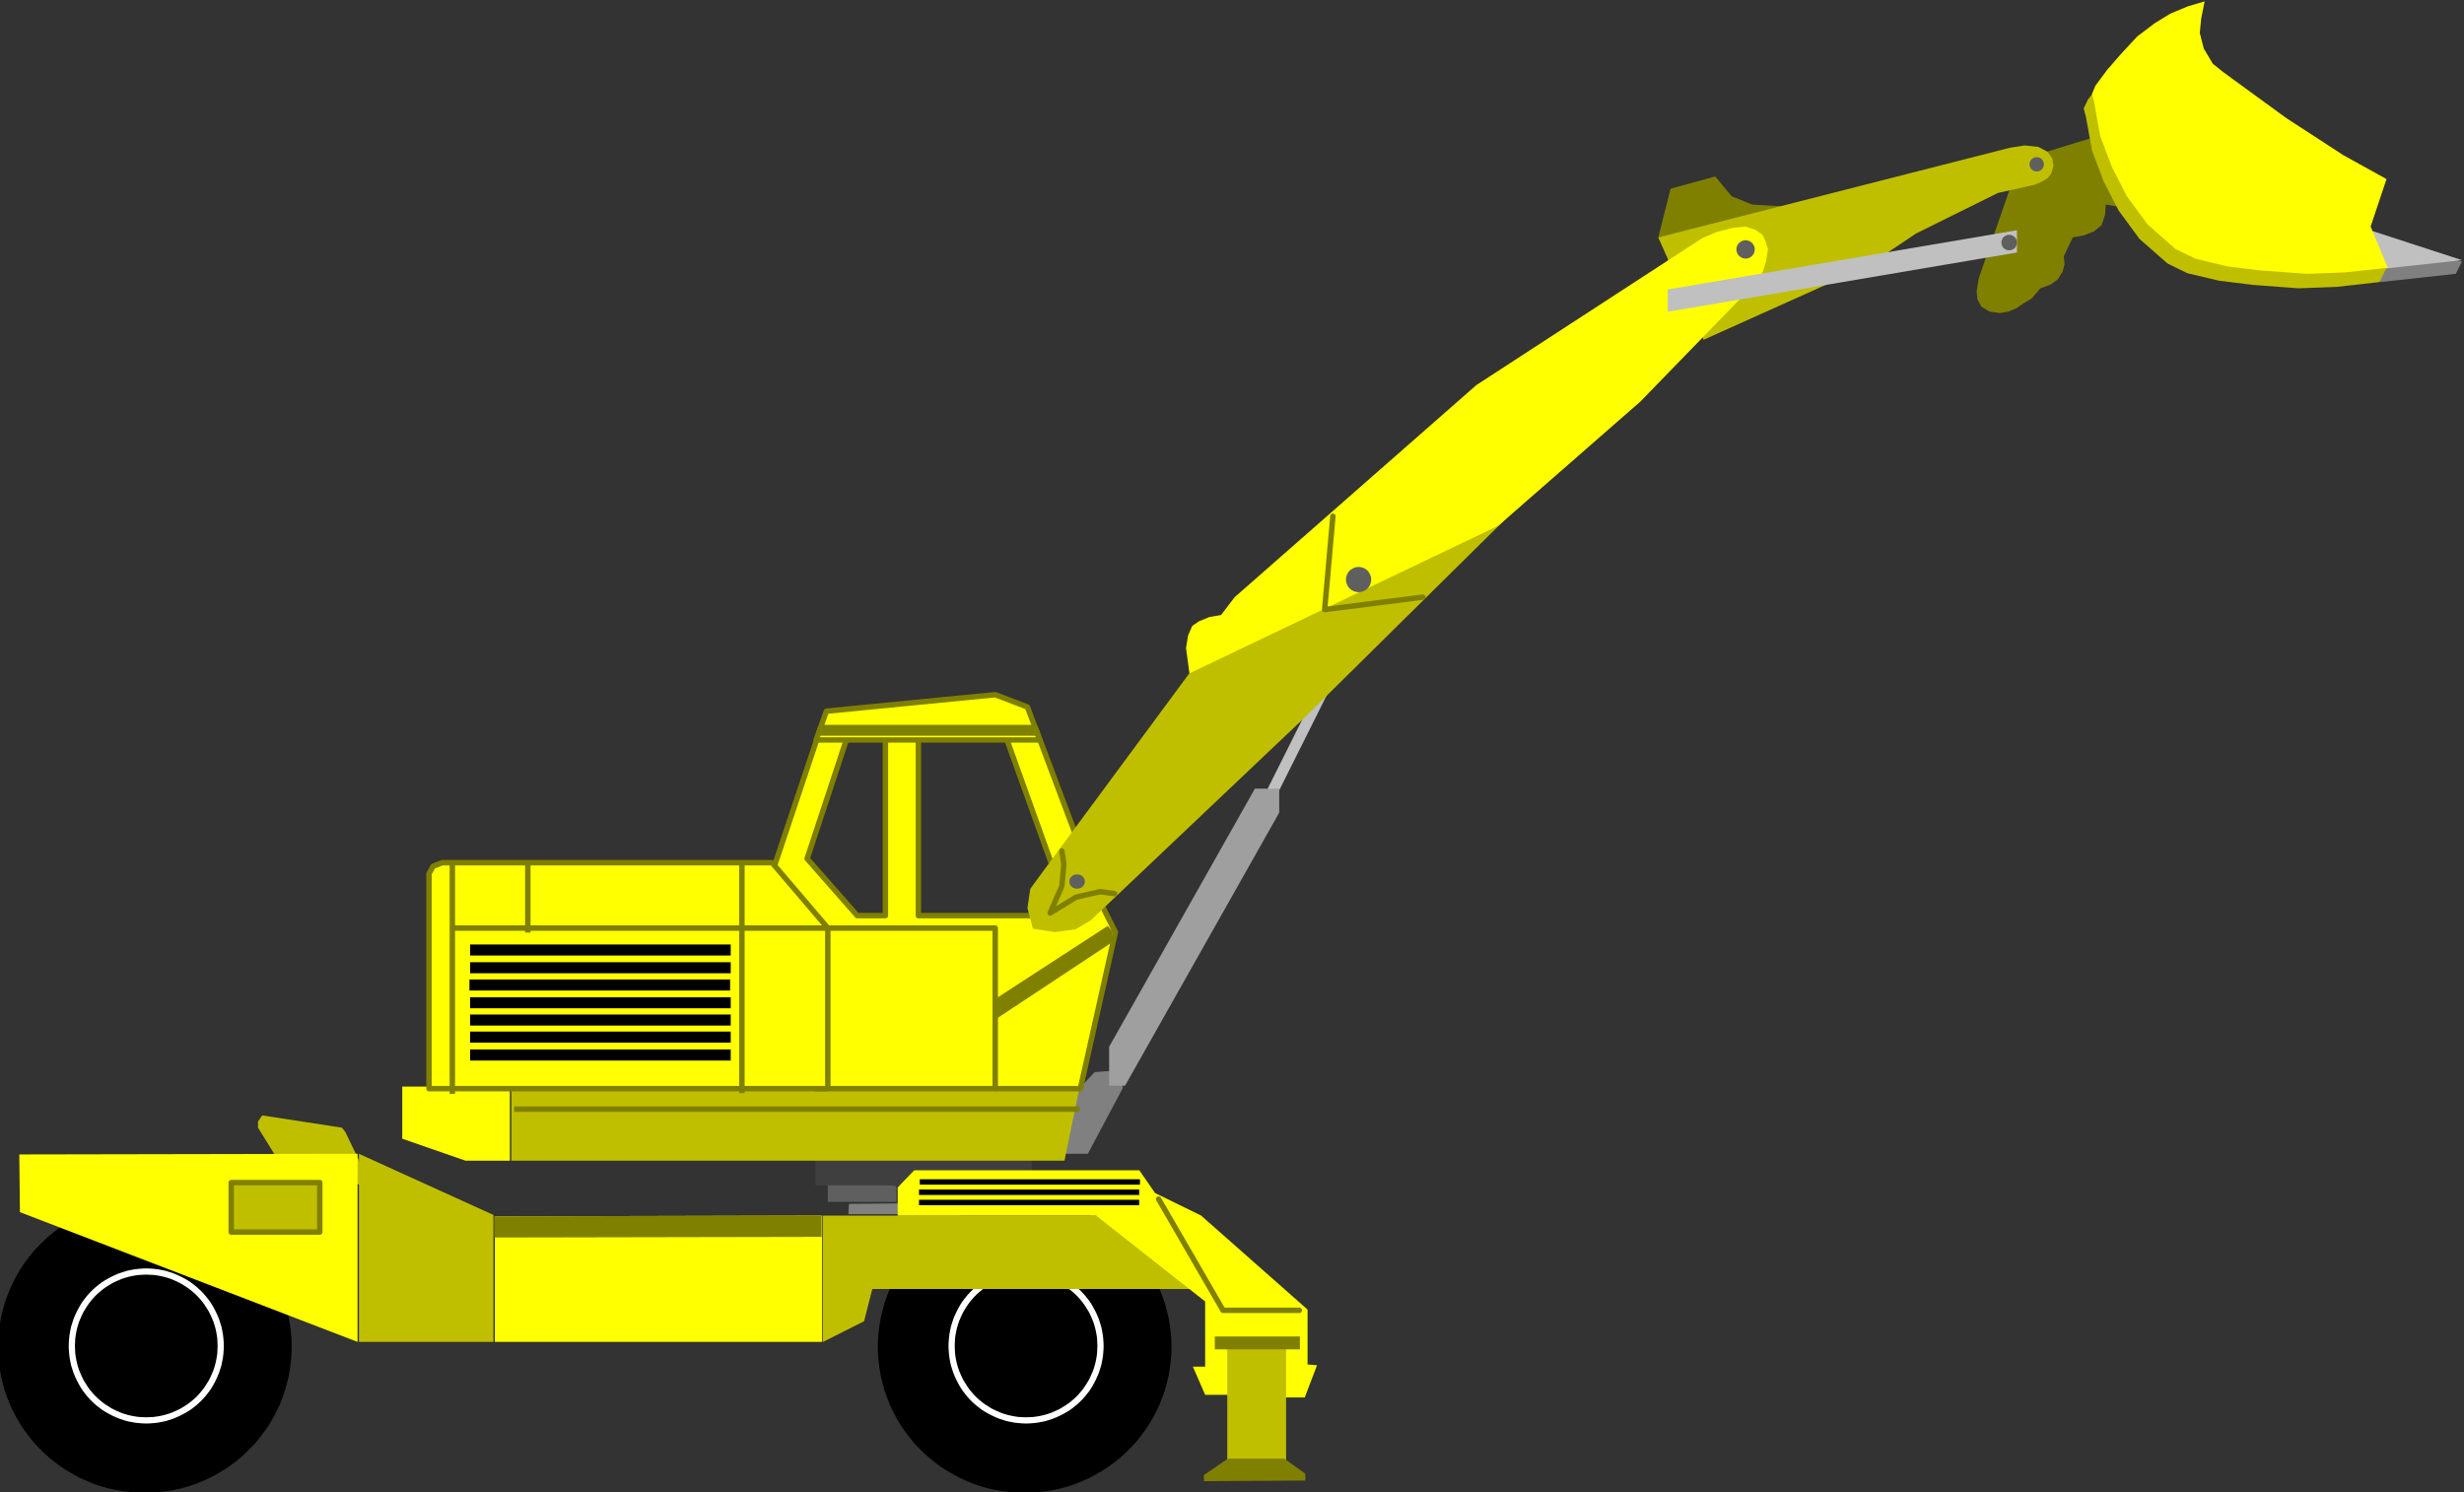 <?xml version="1.0" encoding="UTF-8" standalone="no"?>
<svg
   xmlns:ooo="http://xml.openoffice.org/svg/export"
   xmlns:dc="http://purl.org/dc/elements/1.1/"
   xmlns:cc="http://creativecommons.org/ns#"
   xmlns:rdf="http://www.w3.org/1999/02/22-rdf-syntax-ns#"
   xmlns:svg="http://www.w3.org/2000/svg"
   xmlns="http://www.w3.org/2000/svg"
   xmlns:sodipodi="http://sodipodi.sourceforge.net/DTD/sodipodi-0.dtd"
   xmlns:inkscape="http://www.inkscape.org/namespaces/inkscape"
   version="1.2"
   width="158.35mm"
   height="95.91mm"
   viewBox="0 0 15835.001 9591"
   preserveAspectRatio="xMidYMid"
   xml:space="preserve"
   id="svg370"
   sodipodi:docname="hydraul.svg"
   style="fill-rule:evenodd;stroke-width:28.222;stroke-linejoin:round"
   inkscape:version="0.92.5 (2060ec1f9f, 2020-04-08)"><rect x="0" y="0" width="15835.001" height="9591" fill="#333333" stroke="none"/><sodipodi:namedview
   pagecolor="#ffffff"
   bordercolor="#666666"
   borderopacity="1"
   objecttolerance="10"
   gridtolerance="10"
   guidetolerance="10"
   inkscape:pageopacity="0"
   inkscape:pageshadow="2"
   inkscape:window-width="664"
   inkscape:window-height="487"
   id="namedview372"
   showgrid="false"
   inkscape:zoom="0.2102413"
   inkscape:cx="299.26299"
   inkscape:cy="181.22834"
   inkscape:window-x="0"
   inkscape:window-y="0"
   inkscape:window-maximized="0"
   inkscape:current-layer="svg370" />
 <defs
   class="ClipPathGroup"
   id="defs8">
  <clipPath
   id="presentation_clip_path"
   clipPathUnits="userSpaceOnUse">
   <rect
   x="0"
   y="0"
   width="21000"
   height="29700"
   id="rect2" />
  </clipPath>
  <clipPath
   id="presentation_clip_path_shrink"
   clipPathUnits="userSpaceOnUse">
   <rect
   x="21"
   y="29"
   width="20958"
   height="29641"
   id="rect5" />
  </clipPath>
 </defs>
 <defs
   class="TextShapeIndex"
   id="defs12">
  <g
   ooo:slide="id1"
   ooo:id-list="id3"
   id="g10" />
 </defs>
 <defs
   class="EmbeddedBulletChars"
   id="defs44">
  <g
   id="bullet-char-template-57356"
   transform="matrix(4.8828125e-4,0,0,-4.8828125e-4,0,0)">
   <path
   d="M 580,1141 1163,571 580,0 -4,571 Z"
   id="path14"
   inkscape:connector-curvature="0" />
  </g>
  <g
   id="bullet-char-template-57354"
   transform="matrix(4.8828125e-4,0,0,-4.8828125e-4,0,0)">
   <path
   d="M 8,1128 H 1137 V 0 H 8 Z"
   id="path17"
   inkscape:connector-curvature="0" />
  </g>
  <g
   id="bullet-char-template-10146"
   transform="matrix(4.8828125e-4,0,0,-4.8828125e-4,0,0)">
   <path
   d="M 174,0 602,739 174,1481 1456,739 Z M 1358,739 309,1346 659,739 Z"
   id="path20"
   inkscape:connector-curvature="0" />
  </g>
  <g
   id="bullet-char-template-10132"
   transform="matrix(4.8828125e-4,0,0,-4.8828125e-4,0,0)">
   <path
   d="M 2015,739 1276,0 H 717 l 543,543 H 174 v 393 h 1086 l -543,545 h 557 z"
   id="path23"
   inkscape:connector-curvature="0" />
  </g>
  <g
   id="bullet-char-template-10007"
   transform="matrix(4.8828125e-4,0,0,-4.8828125e-4,0,0)">
   <path
   d="m 0,-2 c -7,16 -16,29 -25,39 l 381,530 c -94,256 -141,385 -141,387 0,25 13,38 40,38 9,0 21,-2 34,-5 21,4 42,12 65,25 l 27,-13 111,-251 280,301 64,-25 24,25 c 21,-10 41,-24 62,-43 C 886,937 835,863 770,784 769,783 710,716 594,584 L 774,223 c 0,-27 -21,-55 -63,-84 l 16,-20 C 717,90 699,76 672,76 641,76 570,178 457,381 L 164,-76 c -22,-34 -53,-51 -92,-51 -42,0 -63,17 -64,51 -7,9 -10,24 -10,44 0,9 1,19 2,30 z"
   id="path26"
   inkscape:connector-curvature="0" />
  </g>
  <g
   id="bullet-char-template-10004"
   transform="matrix(4.8828125e-4,0,0,-4.8828125e-4,0,0)">
   <path
   d="M 285,-33 C 182,-33 111,30 74,156 52,228 41,333 41,471 c 0,78 14,145 41,201 34,71 87,106 158,106 53,0 88,-31 106,-94 l 23,-176 c 8,-64 28,-97 59,-98 l 735,706 c 11,11 33,17 66,17 42,0 63,-15 63,-46 V 965 c 0,-36 -10,-64 -30,-84 L 442,47 C 390,-6 338,-33 285,-33 Z"
   id="path29"
   inkscape:connector-curvature="0" />
  </g>
  <g
   id="bullet-char-template-9679"
   transform="matrix(4.8828125e-4,0,0,-4.8828125e-4,0,0)">
   <path
   d="M 813,0 C 632,0 489,54 383,161 276,268 223,411 223,592 c 0,181 53,324 160,431 106,107 249,161 430,161 179,0 323,-54 432,-161 108,-107 162,-251 162,-431 0,-180 -54,-324 -162,-431 C 1136,54 992,0 813,0 Z"
   id="path32"
   inkscape:connector-curvature="0" />
  </g>
  <g
   id="bullet-char-template-8226"
   transform="matrix(4.8828125e-4,0,0,-4.8828125e-4,0,0)">
   <path
   d="m 346,457 c -73,0 -137,26 -191,78 -54,51 -81,114 -81,188 0,73 27,136 81,188 54,52 118,78 191,78 73,0 134,-26 185,-79 51,-51 77,-114 77,-187 0,-75 -25,-137 -76,-188 -50,-52 -112,-78 -186,-78 z"
   id="path35"
   inkscape:connector-curvature="0" />
  </g>
  <g
   id="bullet-char-template-8211"
   transform="matrix(4.8828125e-4,0,0,-4.8828125e-4,0,0)">
   <path
   d="M -4,459 H 1135 V 606 H -4 Z"
   id="path38"
   inkscape:connector-curvature="0" />
  </g>
  <g
   id="bullet-char-template-61548"
   transform="matrix(4.8828125e-4,0,0,-4.8828125e-4,0,0)">
   <path
   d="m 173,740 c 0,163 58,303 173,419 116,115 255,173 419,173 163,0 302,-58 418,-173 116,-116 174,-256 174,-419 0,-163 -58,-303 -174,-418 C 1067,206 928,148 765,148 601,148 462,206 346,322 231,437 173,577 173,740 Z"
   id="path41"
   inkscape:connector-curvature="0" />
  </g>
 </defs>
 <g
   id="g49"
   transform="translate(-2582,-10054)">
  <g
   id="id2"
   class="Master_Slide">
   <g
   id="bg-id2"
   class="Background" />
   <g
   id="bo-id2"
   class="BackgroundObjects" />
  </g>
 </g>
 <g
   class="SlideGroup"
   id="g368"
   transform="translate(-2582,-10054)">
  <g
   id="g366">
   <g
   id="container-id1">
    <g
   id="id1"
   class="Slide"
   clip-path="url(#presentation_clip_path)">
     <g
   class="Page"
   id="g362">
      <g
   class="Graphic"
   id="g360">
       <g
   id="id3">
        <rect
   class="BoundingBox"
   x="2582"
   y="10054"
   width="15835"
   height="9591"
   id="rect51"
   style="fill:none;stroke:none" />
        <defs
   id="defs56">
         <clipPath
   id="clip_path_1"
   clipPathUnits="userSpaceOnUse">
          <path
   d="m 2582,10054 h 15834 v 9590 H 2582 Z"
   id="path53"
   inkscape:connector-curvature="0" />
         </clipPath>
        </defs>
        <g
   clip-path="url(#clip_path_1)"
   id="g82">
         <path
   d="m 10098,18714 c 0,161 -43,320 -124,460 -81,140 -198,257 -339,338 -141,80 -300,123 -463,123 -163,0 -322,-43 -463,-123 -141,-81 -258,-198 -339,-338 -81,-140 -124,-299 -124,-460 0,-162 43,-321 124,-461 81,-140 198,-257 339,-338 141,-80 300,-123 463,-123 163,0 322,43 463,123 141,81 258,198 339,338 81,140 124,299 124,461 z"
   id="path58"
   inkscape:connector-curvature="0"
   style="fill:#000000;stroke:none" />
         <path
   d="m 10093,18710 -1,-47 -4,-46 -6,-47 -8,-46 -11,-45 -12,-45 -16,-44 -17,-44 -20,-42 -21,-41 -24,-41 -26,-39 -28,-37 -29,-37 -32,-34 -33,-33 -35,-32 -36,-29 -38,-28 -39,-25 -41,-24 -41,-22 -43,-19 -43,-18 -45,-15 -45,-13 -46,-10 -46,-8 -46,-6 -47,-4 -47,-1 v 0 l -47,1 -47,4 -46,6 -46,8 -46,10 -45,13 -45,15 -43,18 -43,19 -41,22 -41,24 -39,25 -38,28 -36,29 -35,32 -33,33 -32,34 -29,37 -28,37 -26,39 -24,41 -21,41 -20,42 -17,44 -16,44 -12,45 -11,45 -8,46 -6,47 -4,46 -1,47 v 0 l 1,47 4,46 6,47 8,46 11,45 12,45 16,44 17,44 20,42 21,41 24,41 26,39 28,37 29,37 32,34 33,33 35,32 36,29 38,28 39,25 41,24 41,22 43,19 43,18 45,15 45,13 46,10 46,8 46,6 47,4 47,1 v 0 l 47,-1 47,-4 46,-6 46,-8 46,-10 45,-13 45,-15 43,-18 43,-19 41,-22 41,-24 39,-25 38,-28 36,-29 35,-32 33,-33 32,-34 29,-37 28,-37 26,-39 24,-41 21,-41 20,-42 17,-44 16,-44 12,-45 11,-45 8,-46 6,-47 4,-46 z"
   id="path60"
   inkscape:connector-curvature="0"
   style="fill:none;stroke:#000000;stroke-width:35;stroke-linecap:round;stroke-linejoin:round" />
         <path
   d="m 9696,18707 c 0,91 -24,180 -69,259 -46,79 -111,144 -190,190 -79,45 -168,69 -259,69 -91,0 -180,-24 -259,-69 -79,-46 -144,-111 -190,-190 -45,-79 -69,-168 -69,-259 0,-91 24,-180 69,-259 46,-79 111,-144 190,-190 79,-45 168,-69 259,-69 91,0 180,24 259,69 79,46 144,111 190,190 45,79 69,168 69,259 z"
   id="path62"
   inkscape:connector-curvature="0"
   style="fill:#ffffff;stroke:none" />
         <path
   d="m 9692,18705 -1,-26 -2,-26 -3,-26 -5,-26 -5,-25 -8,-25 -8,-25 -10,-24 -11,-24 -12,-23 -13,-23 -14,-22 -16,-21 -16,-20 -18,-20 -18,-18 -20,-18 -20,-16 -21,-16 -22,-14 -23,-13 -23,-12 -24,-11 -24,-10 -25,-8 -25,-8 -25,-5 -26,-5 -26,-3 -26,-2 -26,-1 v 0 l -26,1 -26,2 -26,3 -26,5 -25,5 -25,8 -25,8 -24,10 -24,11 -23,12 -23,13 -22,14 -21,16 -20,16 -20,18 -18,18 -18,20 -16,20 -16,21 -14,22 -13,23 -12,23 -11,24 -10,24 -8,25 -8,25 -5,25 -5,26 -3,26 -2,26 -1,26 v 0 l 1,26 2,26 3,26 5,26 5,25 8,25 8,25 10,24 11,24 12,23 13,23 14,22 16,21 16,20 18,20 18,18 20,18 20,16 21,16 22,14 23,13 23,12 24,11 24,10 25,8 25,8 25,5 26,5 26,3 26,2 26,1 v 0 l 26,-1 26,-2 26,-3 26,-5 25,-5 25,-8 25,-8 24,-10 24,-11 23,-12 23,-13 22,-14 21,-16 20,-16 20,-18 18,-18 18,-20 16,-20 16,-21 14,-22 13,-23 12,-23 11,-24 10,-24 8,-25 8,-25 5,-25 5,-26 3,-26 2,-26 z"
   id="path64"
   inkscape:connector-curvature="0"
   style="fill:none;stroke:#000000;stroke-width:35;stroke-linecap:round;stroke-linejoin:round" />
         <path
   d="m 9621,18707 c 0,78 -20,154 -59,222 -39,67 -95,123 -162,162 -68,39 -144,59 -222,59 -78,0 -154,-20 -221,-59 -68,-39 -124,-95 -163,-162 -39,-68 -59,-144 -59,-222 0,-78 20,-154 59,-221 39,-68 95,-124 163,-163 67,-39 143,-59 221,-59 78,0 154,20 222,59 67,39 123,95 162,163 39,67 59,143 59,221 z"
   id="path66"
   inkscape:connector-curvature="0"
   style="fill:#000000;stroke:none" />
         <path
   d="m 9617,18705 -1,-22 -1,-23 -3,-22 -4,-22 -5,-22 -6,-21 -7,-21 -9,-21 -9,-20 -10,-20 -12,-19 -12,-19 -13,-18 -14,-17 -15,-17 -16,-16 -17,-15 -17,-14 -18,-13 -19,-12 -19,-12 -20,-10 -20,-9 -21,-9 -21,-7 -21,-6 -22,-5 -22,-4 -22,-3 -23,-1 -22,-1 v 0 l -22,1 -23,1 -22,3 -22,4 -22,5 -21,6 -21,7 -21,9 -20,9 -20,10 -19,12 -19,12 -18,13 -17,14 -17,15 -16,16 -15,17 -14,17 -13,18 -12,19 -12,19 -10,20 -9,20 -9,21 -7,21 -6,21 -5,22 -4,22 -3,22 -1,23 -1,22 v 0 l 1,22 1,23 3,22 4,22 5,22 6,21 7,21 9,21 9,20 10,20 12,19 12,19 13,18 14,17 15,17 16,16 17,15 17,14 18,13 19,12 19,12 20,10 20,9 21,9 21,7 21,6 22,5 22,4 22,3 23,1 22,1 v 0 l 22,-1 23,-1 22,-3 22,-4 22,-5 21,-6 21,-7 21,-9 20,-9 20,-10 19,-12 19,-12 18,-13 17,-14 17,-15 16,-16 15,-17 14,-17 13,-18 12,-19 12,-19 10,-20 9,-20 9,-21 7,-21 6,-21 5,-22 4,-22 3,-22 1,-23 z"
   id="path68"
   inkscape:connector-curvature="0"
   style="fill:none;stroke:#000000;stroke-width:35;stroke-linecap:round;stroke-linejoin:round" />
         <path
   d="m 4443,18714 c 0,161 -43,320 -124,460 -81,140 -198,257 -339,338 -141,80 -300,123 -463,123 -163,0 -322,-43 -463,-123 -141,-81 -258,-198 -339,-338 -81,-140 -124,-299 -124,-460 0,-162 43,-321 124,-461 81,-140 198,-257 339,-338 141,-80 300,-123 463,-123 163,0 322,43 463,123 141,81 258,198 339,338 81,140 124,299 124,461 z"
   id="path70"
   inkscape:connector-curvature="0"
   style="fill:#000000;stroke:none" />
         <path
   d="m 4439,18710 -1,-47 -4,-46 -6,-47 -8,-46 -11,-45 -12,-45 -16,-44 -17,-44 -20,-42 -21,-41 -24,-41 -26,-39 -28,-37 -29,-37 -32,-34 -33,-33 -35,-32 -36,-29 -38,-28 -39,-25 -41,-24 -41,-22 -43,-19 -43,-18 -45,-15 -45,-13 -46,-10 -46,-8 -46,-6 -47,-4 -47,-1 v 0 l -47,1 -47,4 -46,6 -46,8 -46,10 -45,13 -45,15 -43,18 -43,19 -41,22 -41,24 -39,25 -38,28 -36,29 -35,32 -33,33 -32,34 -29,37 -28,37 -26,39 -24,41 -21,41 -20,42 -17,44 -16,44 -12,45 -11,45 -8,46 -6,47 -4,46 -1,47 v 0 l 1,47 4,46 6,47 8,46 11,45 12,45 16,44 17,44 20,42 21,41 24,41 26,39 28,37 29,37 32,34 33,33 35,32 36,29 38,28 39,25 41,24 41,22 43,19 43,18 45,15 45,13 46,10 46,8 46,6 47,4 47,1 v 0 l 47,-1 47,-4 46,-6 46,-8 46,-10 45,-13 45,-15 43,-18 43,-19 41,-22 41,-24 39,-25 38,-28 36,-29 35,-32 33,-33 32,-34 29,-37 28,-37 26,-39 24,-41 21,-41 20,-42 17,-44 16,-44 12,-45 11,-45 8,-46 6,-47 4,-46 z"
   id="path72"
   inkscape:connector-curvature="0"
   style="fill:none;stroke:#000000;stroke-width:35;stroke-linecap:round;stroke-linejoin:round" />
         <path
   d="m 4041,18707 c 0,91 -24,180 -69,259 -46,79 -111,144 -190,190 -79,45 -168,69 -259,69 -91,0 -180,-24 -259,-69 -79,-46 -144,-111 -190,-190 -45,-79 -69,-168 -69,-259 0,-91 24,-180 69,-259 46,-79 111,-144 190,-190 79,-45 168,-69 259,-69 91,0 180,24 259,69 79,46 144,111 190,190 45,79 69,168 69,259 z"
   id="path74"
   inkscape:connector-curvature="0"
   style="fill:#ffffff;stroke:none" />
         <path
   d="m 4038,18705 -1,-26 -2,-26 -3,-26 -5,-26 -5,-25 -8,-25 -8,-25 -10,-24 -11,-24 -12,-23 -13,-23 -14,-22 -16,-21 -16,-20 -18,-20 -18,-18 -20,-18 -20,-16 -21,-16 -22,-14 -23,-13 -23,-12 -24,-11 -24,-10 -25,-8 -25,-8 -25,-5 -26,-5 -26,-3 -26,-2 -26,-1 v 0 l -26,1 -26,2 -26,3 -26,5 -25,5 -25,8 -25,8 -24,10 -24,11 -23,12 -23,13 -22,14 -21,16 -20,16 -20,18 -18,18 -18,20 -16,20 -16,21 -14,22 -13,23 -12,23 -11,24 -10,24 -8,25 -8,25 -5,25 -5,26 -3,26 -2,26 -1,26 v 0 l 1,26 2,26 3,26 5,26 5,25 8,25 8,25 10,24 11,24 12,23 13,23 14,22 16,21 16,20 18,20 18,18 20,18 20,16 21,16 22,14 23,13 23,12 24,11 24,10 25,8 25,8 25,5 26,5 26,3 26,2 26,1 v 0 l 26,-1 26,-2 26,-3 26,-5 25,-5 25,-8 25,-8 24,-10 24,-11 23,-12 23,-13 22,-14 21,-16 20,-16 20,-18 18,-18 18,-20 16,-20 16,-21 14,-22 13,-23 12,-23 11,-24 10,-24 8,-25 8,-25 5,-25 5,-26 3,-26 2,-26 z"
   id="path76"
   inkscape:connector-curvature="0"
   style="fill:none;stroke:#000000;stroke-width:35;stroke-linecap:round;stroke-linejoin:round" />
         <path
   d="m 3966,18707 c 0,78 -20,154 -59,222 -39,67 -95,123 -162,162 -68,39 -144,59 -222,59 -78,0 -154,-20 -221,-59 -68,-39 -124,-95 -163,-162 -39,-68 -59,-144 -59,-222 0,-78 20,-154 59,-221 39,-68 95,-124 163,-163 67,-39 143,-59 221,-59 78,0 154,20 221,59 68,39 124,95 163,163 39,67 59,143 59,221 z"
   id="path78"
   inkscape:connector-curvature="0"
   style="fill:#000000;stroke:none" />
         <path
   d="m 3963,18705 -1,-22 -1,-23 -3,-22 -4,-22 -5,-22 -6,-21 -7,-21 -9,-21 -9,-20 -10,-20 -12,-19 -12,-19 -13,-18 -14,-17 -15,-17 -16,-16 -17,-15 -17,-14 -18,-13 -19,-12 -19,-12 -20,-10 -20,-9 -21,-9 -21,-7 -21,-6 -22,-5 -22,-4 -22,-3 -23,-1 -22,-1 v 0 l -22,1 -23,1 -22,3 -22,4 -22,5 -21,6 -21,7 -21,9 -20,9 -20,10 -19,12 -19,12 -18,13 -17,14 -17,15 -16,16 -15,17 -14,17 -13,18 -12,19 -12,19 -10,20 -9,20 -9,21 -7,21 -6,21 -5,22 -4,22 -3,22 -1,23 -1,22 v 0 l 1,22 1,23 3,22 4,22 5,22 6,21 7,21 9,21 9,20 10,20 12,19 12,19 13,18 14,17 15,17 16,16 17,15 17,14 18,13 19,12 19,12 20,10 20,9 21,9 21,7 21,6 22,5 22,4 22,3 23,1 22,1 v 0 l 22,-1 23,-1 22,-3 22,-4 22,-5 21,-6 21,-7 21,-9 20,-9 20,-10 19,-12 19,-12 18,-13 17,-14 17,-15 16,-16 15,-17 14,-17 13,-18 12,-19 12,-19 10,-20 9,-20 9,-21 7,-21 6,-21 5,-22 4,-22 3,-22 1,-23 z"
   id="path80"
   inkscape:connector-curvature="0"
   style="fill:none;stroke:#000000;stroke-width:35;stroke-linecap:round;stroke-linejoin:round" />
        </g>
        <defs
   id="defs87">
         <clipPath
   id="clip_path_2"
   clipPathUnits="userSpaceOnUse">
          <path
   d="m 10729,14461 h 405 v 775 h -405 z"
   id="path84"
   inkscape:connector-curvature="0" />
         </clipPath>
        </defs>
        <g
   clip-path="url(#clip_path_2)"
   id="g91">
         <path
   d="m 10358,15944 1112,-2224"
   id="path89"
   inkscape:connector-curvature="0"
   style="fill:none;stroke:#c0c0c0;stroke-width:71;stroke-linecap:round;stroke-linejoin:miter" />
        </g>
        <g
   clip-path="url(#clip_path_1)"
   id="g95">
         <path
   d="m 9401,17174 216,-229 164,-13 17,115 -225,423 h -194 z"
   id="path93"
   inkscape:connector-curvature="0"
   style="fill:#808080;stroke:none" />
        </g>
        <defs
   id="defs100">
         <clipPath
   id="clip_path_3"
   clipPathUnits="userSpaceOnUse">
          <path
   d="m 9710,15123 h 1093 v 1909 H 9710 Z"
   id="path97"
   inkscape:connector-curvature="0" />
         </clipPath>
        </defs>
        <g
   clip-path="url(#clip_path_3)"
   id="g104">
         <path
   d="m 8651,18873 3176,-5625"
   id="path102"
   inkscape:connector-curvature="0"
   style="fill:none;stroke:#9f9f9f;stroke-width:212;stroke-linecap:round;stroke-linejoin:miter" />
        </g>
        <g
   clip-path="url(#clip_path_1)"
   id="g134">
         <path
   d="m 8034,17858 h 414 v -70 l -410,4 z"
   id="path106"
   inkscape:connector-curvature="0"
   style="fill:#808080;stroke:none" />
         <path
   d="m 8343,17677 v 102 h -441 v -150 z"
   id="path108"
   inkscape:connector-curvature="0"
   style="fill:#5f5f5f;stroke:none" />
         <path
   d="m 7822,17183 v 490 h 1390 v -516 z"
   id="path110"
   inkscape:connector-curvature="0"
   style="fill:#3f3f3f;stroke:none" />
         <path
   d="m 4399,17558 -159,-256 v -39 l 27,-40 512,79 22,27 172,357 z"
   id="path112"
   inkscape:connector-curvature="0"
   style="fill:#bfbf00;stroke:none" />
         <path
   d="m 4880,17470 v 1209 l -2170,-834 -4,-371 z"
   id="path114"
   inkscape:connector-curvature="0"
   style="fill:#ffff00;stroke:none" />
         <path
   d="m 4889,17470 v 1209 h 864 v -816 z"
   id="path116"
   inkscape:connector-curvature="0"
   style="fill:#bfbf00;stroke:none" />
         <path
   d="m 5762,17872 v 807 h 2104 v -812 z"
   id="path118"
   inkscape:connector-curvature="0"
   style="fill:#ffff00;stroke:none" />
         <path
   d="m 7871,17867 h 2157 l 238,472 H 8188 l -53,207 -264,133 z"
   id="path120"
   inkscape:connector-curvature="0"
   style="fill:#bfbf00;stroke:none" />
         <path
   d="m 8351,17867 v -181 l 106,-110 h 1447 l 101,146 296,145 684,604 v 353 l 61,5 -79,207 h -168 v -300 l -317,-4 v 287 h -155 l -79,-181 h 79 v -419 l -701,-552 z"
   id="path122"
   inkscape:connector-curvature="0"
   style="fill:#ffff00;stroke:none" />
         <path
   d="m 5758,17872 v 136 l 2104,-4 v -137 z"
   id="path124"
   inkscape:connector-curvature="0"
   style="fill:#808000;stroke:none" />
         <path
   d="m 10469,18714 h 378 v 740 h -378 z"
   id="path126"
   inkscape:connector-curvature="0"
   style="fill:#bfbf00;stroke:none" />
         <path
   d="m 10473,19429 h 362 l 136,97 v 44 l -652,4 v -39 z"
   id="path128"
   inkscape:connector-curvature="0"
   style="fill:#808000;stroke:none" />
         <path
   d="m 10389,18727 h 547 v -83 h -547 z"
   id="path130"
   inkscape:connector-curvature="0"
   style="fill:#808000;stroke:none" />
         <path
   d="m 10028,17761 414,715 h 490"
   id="path132"
   inkscape:connector-curvature="0"
   style="fill:none;stroke:#808000;stroke-width:35;stroke-linecap:round;stroke-linejoin:round" />
        </g>
        <defs
   id="defs139">
         <clipPath
   id="clip_path_4"
   clipPathUnits="userSpaceOnUse">
          <path
   d="m 8493,16945 h 1415 v 1446 H 8493 Z"
   id="path136"
   inkscape:connector-curvature="0" />
         </clipPath>
        </defs>
        <g
   clip-path="url(#clip_path_4)"
   id="g143">
         <path
   d="m 7112,17651 h 4142"
   id="path141"
   inkscape:connector-curvature="0"
   style="fill:none;stroke:#000000;stroke-width:35;stroke-linecap:round;stroke-linejoin:miter" />
        </g>
        <g
   clip-path="url(#clip_path_1)"
   id="g145" />
        <defs
   id="defs150">
         <clipPath
   id="clip_path_5"
   clipPathUnits="userSpaceOnUse">
          <path
   d="m 8488,17011 h 1415 v 1446 H 8488 Z"
   id="path147"
   inkscape:connector-curvature="0" />
         </clipPath>
        </defs>
        <g
   clip-path="url(#clip_path_5)"
   id="g154">
         <path
   d="m 7108,17717 h 4141"
   id="path152"
   inkscape:connector-curvature="0"
   style="fill:none;stroke:#000000;stroke-width:35;stroke-linecap:round;stroke-linejoin:miter" />
        </g>
        <g
   clip-path="url(#clip_path_1)"
   id="g156" />
        <defs
   id="defs161">
         <clipPath
   id="clip_path_6"
   clipPathUnits="userSpaceOnUse">
          <path
   d="m 8488,17077 h 1415 v 1446 H 8488 Z"
   id="path158"
   inkscape:connector-curvature="0" />
         </clipPath>
        </defs>
        <g
   clip-path="url(#clip_path_6)"
   id="g165">
         <path
   d="m 7108,17783 h 4141"
   id="path163"
   inkscape:connector-curvature="0"
   style="fill:none;stroke:#000000;stroke-width:35;stroke-linecap:round;stroke-linejoin:miter" />
        </g>
        <g
   clip-path="url(#clip_path_1)"
   id="g175">
         <path
   d="m 4068,17655 h 569 v 318 h -569 z"
   id="path167"
   inkscape:connector-curvature="0"
   style="fill:#bfbf00;stroke:none" />
         <path
   d="m 4068,17655 h 569 v 318 h -569 z"
   id="path169"
   inkscape:connector-curvature="0"
   style="fill:none;stroke:#808000;stroke-width:35;stroke-linecap:round;stroke-linejoin:round" />
         <path
   d="m 5868,17038 v 476 h 3555 l 97,-472 z"
   id="path171"
   inkscape:connector-curvature="0"
   style="fill:#bfbf00;stroke:none" />
         <path
   d="m 5859,17038 v 476 h -286 l -406,-141 v -335 z"
   id="path173"
   inkscape:connector-curvature="0"
   style="fill:#ffff00;stroke:none" />
        </g>
        <defs
   id="defs180">
         <clipPath
   id="clip_path_7"
   clipPathUnits="userSpaceOnUse">
          <path
   d="m 5886,16477 h 3634 v 1446 H 5886 Z"
   id="path177"
   inkscape:connector-curvature="0" />
         </clipPath>
        </defs>
        <g
   clip-path="url(#clip_path_7)"
   id="g184">
         <path
   d="M 2286,17183 H 13084"
   id="path182"
   inkscape:connector-curvature="0"
   style="fill:none;stroke:#808000;stroke-width:35;stroke-linecap:round;stroke-linejoin:miter" />
        </g>
        <g
   clip-path="url(#clip_path_1)"
   id="g200">
         <path
   d="m 7857,14730 -300,896 265,472 v 953 h 1703 l 225,-1006 -80,-159 -436,-1160 -212,-4 437,1217 h -975 v -1222 h -212 v 1222 h -181 l -322,-366 278,-843 z"
   id="path186"
   inkscape:connector-curvature="0"
   style="fill:#ffff00;stroke:none" />
         <path
   d="m 7857,14730 -300,896 265,472 v 953 h 1703 l 225,-1006 -80,-159 -436,-1160 -212,-4 437,1217 h -975 v -1222 h -212 v 1222 h -181 l -322,-366 278,-843 z"
   id="path188"
   inkscape:connector-curvature="0"
   style="fill:none;stroke:#808000;stroke-width:35;stroke-linecap:round;stroke-linejoin:round" />
         <path
   d="m 7902,17051 v -1032 l -358,-420 H 5423 l -58,23 -26,48 v 1381 z"
   id="path190"
   inkscape:connector-curvature="0"
   style="fill:#ffff00;stroke:none" />
         <path
   d="m 7902,17051 v -1032 l -358,-420 H 5423 l -58,23 -26,48 v 1381 z"
   id="path192"
   inkscape:connector-curvature="0"
   style="fill:none;stroke:#808000;stroke-width:35;stroke-linecap:round;stroke-linejoin:round" />
         <path
   d="m 7827,14810 h 1437 l -79,-212 -207,-79 -1085,106 z"
   id="path194"
   inkscape:connector-curvature="0"
   style="fill:#ffff00;stroke:none" />
         <path
   d="m 7827,14810 h 1437 l -79,-212 -207,-79 -1085,106 z"
   id="path196"
   inkscape:connector-curvature="0"
   style="fill:none;stroke:#808000;stroke-width:35;stroke-linecap:round;stroke-linejoin:round" />
         <path
   d="m 7862,14713 -27,70 h 1412 l -35,-70 z"
   id="path198"
   inkscape:connector-curvature="0"
   style="fill:#808000;stroke:none" />
        </g>
        <defs
   id="defs205">
         <clipPath
   id="clip_path_8"
   clipPathUnits="userSpaceOnUse">
          <path
   d="m 4783,15599 h 1446 v 1486 H 4783 Z"
   id="path202"
   inkscape:connector-curvature="0" />
         </clipPath>
        </defs>
        <g
   clip-path="url(#clip_path_8)"
   id="g209">
         <path
   d="m 5489,14148 v 4354"
   id="path207"
   inkscape:connector-curvature="0"
   style="fill:none;stroke:#808000;stroke-width:35;stroke-linecap:round;stroke-linejoin:miter" />
        </g>
        <g
   clip-path="url(#clip_path_1)"
   id="g211" />
        <defs
   id="defs216">
         <clipPath
   id="clip_path_9"
   clipPathUnits="userSpaceOnUse">
          <path
   d="m 6644,15599 h 1446 v 1481 H 6644 Z"
   id="path213"
   inkscape:connector-curvature="0" />
         </clipPath>
        </defs>
        <g
   clip-path="url(#clip_path_9)"
   id="g220">
         <path
   d="m 7350,14152 v 4342"
   id="path218"
   inkscape:connector-curvature="0"
   style="fill:none;stroke:#808000;stroke-width:35;stroke-linecap:round;stroke-linejoin:miter" />
        </g>
        <g
   clip-path="url(#clip_path_1)"
   id="g224">
         <path
   d="M 8978,17051 V 16019 H 5506"
   id="path222"
   inkscape:connector-curvature="0"
   style="fill:none;stroke:#808000;stroke-width:35;stroke-linecap:round;stroke-linejoin:round" />
        </g>
        <defs
   id="defs229">
         <clipPath
   id="clip_path_10"
   clipPathUnits="userSpaceOnUse">
          <path
   d="m 5268,15608 h 1446 v 440 H 5268 Z"
   id="path226"
   inkscape:connector-curvature="0" />
         </clipPath>
        </defs>
        <g
   clip-path="url(#clip_path_10)"
   id="g233">
         <path
   d="m 5974,15202 v 1218"
   id="path231"
   inkscape:connector-curvature="0"
   style="fill:none;stroke:#808000;stroke-width:35;stroke-linecap:round;stroke-linejoin:miter" />
        </g>
        <g
   clip-path="url(#clip_path_1)"
   id="g235" />
        <defs
   id="defs240">
         <clipPath
   id="clip_path_11"
   clipPathUnits="userSpaceOnUse">
          <path
   d="m 5603,14748 h 1675 v 2858 H 5603 Z"
   id="path237"
   inkscape:connector-curvature="0" />
         </clipPath>
        </defs>
        <g
   clip-path="url(#clip_path_11)"
   id="g244">
         <path
   d="M 3963,16160 H 8885"
   id="path242"
   inkscape:connector-curvature="0"
   style="fill:none;stroke:#000000;stroke-width:71;stroke-linecap:round;stroke-linejoin:miter" />
        </g>
        <g
   clip-path="url(#clip_path_1)"
   id="g246" />
        <defs
   id="defs251">
         <clipPath
   id="clip_path_12"
   clipPathUnits="userSpaceOnUse">
          <path
   d="m 5603,14863 h 1675 v 2858 H 5603 Z"
   id="path248"
   inkscape:connector-curvature="0" />
         </clipPath>
        </defs>
        <g
   clip-path="url(#clip_path_12)"
   id="g255">
         <path
   d="M 3963,16274 H 8885"
   id="path253"
   inkscape:connector-curvature="0"
   style="fill:none;stroke:#000000;stroke-width:71;stroke-linecap:round;stroke-linejoin:miter" />
        </g>
        <g
   clip-path="url(#clip_path_1)"
   id="g257" />
        <defs
   id="defs262">
         <clipPath
   id="clip_path_13"
   clipPathUnits="userSpaceOnUse">
          <path
   d="m 5599,14973 h 1675 v 2858 H 5599 Z"
   id="path259"
   inkscape:connector-curvature="0" />
         </clipPath>
        </defs>
        <g
   clip-path="url(#clip_path_13)"
   id="g266">
         <path
   d="M 3958,16385 H 8881"
   id="path264"
   inkscape:connector-curvature="0"
   style="fill:none;stroke:#000000;stroke-width:71;stroke-linecap:round;stroke-linejoin:miter" />
        </g>
        <g
   clip-path="url(#clip_path_1)"
   id="g268" />
        <defs
   id="defs273">
         <clipPath
   id="clip_path_14"
   clipPathUnits="userSpaceOnUse">
          <path
   d="m 5603,15088 h 1675 v 2858 H 5603 Z"
   id="path270"
   inkscape:connector-curvature="0" />
         </clipPath>
        </defs>
        <g
   clip-path="url(#clip_path_14)"
   id="g277">
         <path
   d="M 3963,16499 H 8885"
   id="path275"
   inkscape:connector-curvature="0"
   style="fill:none;stroke:#000000;stroke-width:71;stroke-linecap:round;stroke-linejoin:miter" />
        </g>
        <g
   clip-path="url(#clip_path_1)"
   id="g279" />
        <defs
   id="defs284">
         <clipPath
   id="clip_path_15"
   clipPathUnits="userSpaceOnUse">
          <path
   d="m 5603,15198 h 1675 v 2858 H 5603 Z"
   id="path281"
   inkscape:connector-curvature="0" />
         </clipPath>
        </defs>
        <g
   clip-path="url(#clip_path_15)"
   id="g288">
         <path
   d="M 3963,16610 H 8885"
   id="path286"
   inkscape:connector-curvature="0"
   style="fill:none;stroke:#000000;stroke-width:71;stroke-linecap:round;stroke-linejoin:miter" />
        </g>
        <g
   clip-path="url(#clip_path_1)"
   id="g290" />
        <defs
   id="defs295">
         <clipPath
   id="clip_path_16"
   clipPathUnits="userSpaceOnUse">
          <path
   d="m 5603,15308 h 1675 v 2858 H 5603 Z"
   id="path292"
   inkscape:connector-curvature="0" />
         </clipPath>
        </defs>
        <g
   clip-path="url(#clip_path_16)"
   id="g299">
         <path
   d="M 3963,16720 H 8885"
   id="path297"
   inkscape:connector-curvature="0"
   style="fill:none;stroke:#000000;stroke-width:71;stroke-linecap:round;stroke-linejoin:miter" />
        </g>
        <g
   clip-path="url(#clip_path_1)"
   id="g301" />
        <defs
   id="defs306">
         <clipPath
   id="clip_path_17"
   clipPathUnits="userSpaceOnUse">
          <path
   d="m 5603,15423 h 1675 v 2858 H 5603 Z"
   id="path303"
   inkscape:connector-curvature="0" />
         </clipPath>
        </defs>
        <g
   clip-path="url(#clip_path_17)"
   id="g310">
         <path
   d="M 3963,16835 H 8885"
   id="path308"
   inkscape:connector-curvature="0"
   style="fill:none;stroke:#000000;stroke-width:71;stroke-linecap:round;stroke-linejoin:miter" />
        </g>
        <g
   clip-path="url(#clip_path_1)"
   id="g324">
         <path
   d="m 8987,16469 714,-464 31,36 -4,70 -741,490 z"
   id="path312"
   inkscape:connector-curvature="0"
   style="fill:#808000;stroke:none" />
         <path
   d="m 15563,11082 604,-185 314,533 -366,-61 -5,66 -22,66 -48,40 -67,26 -70,13 -58,120 5,52 -13,49 -31,49 -49,35 -62,22 -57,66 -53,31 -44,31 -53,22 -53,9 -66,-9 -53,-31 -26,-49 -5,-52 14,-84 z"
   id="path314"
   inkscape:connector-curvature="0"
   style="fill:#808000;stroke:none" />
         <path
   d="m 13239,11580 79,-313 287,-79 106,128 132,53 445,26 z"
   id="path316"
   inkscape:connector-curvature="0"
   style="fill:#808000;stroke:none" />
         <path
   d="m 9220,16023 -35,-132 18,-124 84,-115 961,-1301 1032,-918 865,-556 238,389 -1420,1403 -1372,1301 -97,57 -133,18 z"
   id="path318"
   inkscape:connector-curvature="0"
   style="fill:#bfbf00;stroke:none" />
         <path
   d="m 13239,11580 291,658 1050,-472 317,-212 525,-260 238,-53 49,-22 35,-22 22,-31 13,-49 -9,-48 -30,-40 -58,-31 -88,-9 -93,14 z"
   id="path320"
   inkscape:connector-curvature="0"
   style="fill:#bfbf00;stroke:none" />
         <path
   d="m 10226,14382 -22,-163 13,-80 27,-62 44,-30 66,-27 75,-13 88,-115 1553,-1363 1451,-944 93,-40 101,-26 84,-9 66,22 44,31 18,40 17,52 -13,80 -22,70 -44,67 -741,763 -913,798 z"
   id="path322"
   inkscape:connector-curvature="0"
   style="fill:#ffff00;stroke:none" />
        </g>
        <defs
   id="defs329">
         <clipPath
   id="clip_path_18"
   clipPathUnits="userSpaceOnUse">
          <path
   d="m 13300,10054 h 2244 v 4415 h -2244 z"
   id="path326"
   inkscape:connector-curvature="0" />
         </clipPath>
        </defs>
        <g
   clip-path="url(#clip_path_18)"
   id="g333">
         <path
   d="m 11091,12361 6629,-1125"
   id="path331"
   inkscape:connector-curvature="0"
   style="fill:none;stroke:#c0c0c0;stroke-width:141;stroke-linecap:round;stroke-linejoin:miter" />
        </g>
        <g
   clip-path="url(#clip_path_1)"
   id="g357">
         <path
   d="m 17632,11567 772,168 -40,79 -485,53 z"
   id="path335"
   inkscape:connector-curvature="0"
   style="fill:#808080;stroke:none" />
         <path
   d="m 17645,11479 759,247 -521,57 z"
   id="path337"
   inkscape:connector-curvature="0"
   style="fill:#c0c0c0;stroke:none" />
         <path
   d="m 17874,11867 -277,31 -243,9 -296,-22 -216,-27 -203,-48 -127,-62 -181,-159 -133,-181 -97,-189 -75,-199 -39,-216 -14,-53 27,-57 66,-84 88,-110 110,-120 111,-83 101,-62 115,-49 106,-39 -22,119 -9,92 26,102 58,97 66,53 406,291 366,243 -13,304 344,327 z"
   id="path339"
   inkscape:connector-curvature="0"
   style="fill:#bfbf00;stroke:none" />
         <path
   d="m 17927,11775 -277,30 -243,9 -300,-22 -212,-26 -203,-49 -128,-62 -180,-158 -133,-181 -97,-190 -75,-198 -39,-217 -14,-53 22,-53 75,-101 84,-97 110,-119 111,-84 101,-62 115,-48 106,-31 -22,110 -9,93 26,101 58,97 66,53 406,296 366,238 278,154 -102,305 z"
   id="path341"
   inkscape:connector-curvature="0"
   style="fill:#ffff00;stroke:none" />
         <path
   d="m 9406,15524 13,84 -13,141 -75,173 167,-102 155,-35 92,13"
   id="path343"
   inkscape:connector-curvature="0"
   style="fill:none;stroke:#808000;stroke-width:35;stroke-linecap:round;stroke-linejoin:round" />
         <path
   d="m 9554,15720 c 0,8 -2,16 -7,23 -4,7 -10,13 -18,17 -8,4 -16,6 -25,6 -9,0 -17,-2 -25,-6 -8,-4 -14,-10 -18,-17 -5,-7 -7,-15 -7,-23 0,-8 2,-16 7,-23 4,-7 10,-13 18,-17 8,-4 16,-6 25,-6 9,0 17,2 25,6 8,4 14,10 18,17 5,7 7,15 7,23 z"
   id="path345"
   inkscape:connector-curvature="0"
   style="fill:#5f5f5f;stroke:none" />
         <path
   d="m 11148,13372 -53,600 631,-80"
   id="path347"
   inkscape:connector-curvature="0"
   style="fill:none;stroke:#808000;stroke-width:35;stroke-linecap:round;stroke-linejoin:round" />
         <path
   d="m 11394,13779 c 0,14 -4,28 -11,41 -7,12 -17,22 -29,29 -13,7 -27,11 -41,11 -14,0 -28,-4 -40,-11 -13,-7 -23,-17 -30,-29 -7,-13 -11,-27 -11,-41 0,-14 4,-28 11,-40 7,-13 17,-23 30,-30 12,-7 26,-11 40,-11 14,0 28,4 41,11 12,7 22,17 29,30 7,12 11,26 11,40 z"
   id="path349"
   inkscape:connector-curvature="0"
   style="fill:#5f5f5f;stroke:none" />
         <path
   d="m 13859,11657 c 0,10 -3,21 -8,30 -5,8 -13,16 -21,21 -9,5 -20,8 -30,8 -10,0 -21,-3 -29,-8 -9,-5 -17,-13 -22,-21 -5,-9 -8,-20 -8,-30 0,-10 3,-21 8,-29 5,-9 13,-17 22,-22 8,-5 19,-8 29,-8 10,0 21,3 30,8 8,5 16,13 21,22 5,8 8,19 8,29 z"
   id="path351"
   inkscape:connector-curvature="0"
   style="fill:#5f5f5f;stroke:none" />
         <path
   d="m 15717,11110 c 0,8 -2,16 -6,23 -4,7 -10,13 -17,17 -7,4 -15,6 -23,6 -8,0 -16,-2 -23,-6 -7,-4 -13,-10 -17,-17 -4,-7 -6,-15 -6,-23 0,-8 2,-16 6,-23 4,-7 10,-13 17,-17 7,-4 15,-6 23,-6 8,0 16,2 23,6 7,4 13,10 17,17 4,7 6,15 6,23 z"
   id="path353"
   inkscape:connector-curvature="0"
   style="fill:#5f5f5f;stroke:none" />
         <path
   d="m 15544,11613 c 0,9 -2,17 -7,25 -4,8 -10,14 -18,18 -8,5 -16,7 -25,7 -9,0 -17,-2 -25,-7 -8,-4 -14,-10 -18,-18 -5,-8 -7,-16 -7,-25 0,-9 2,-17 7,-25 4,-8 10,-14 18,-18 8,-5 16,-7 25,-7 9,0 17,2 25,7 8,4 14,10 18,18 5,8 7,16 7,25 z"
   id="path355"
   inkscape:connector-curvature="0"
   style="fill:#5f5f5f;stroke:none" />
        </g>
       </g>
      </g>
     </g>
    </g>
   </g>
  </g>
 </g>
</svg>